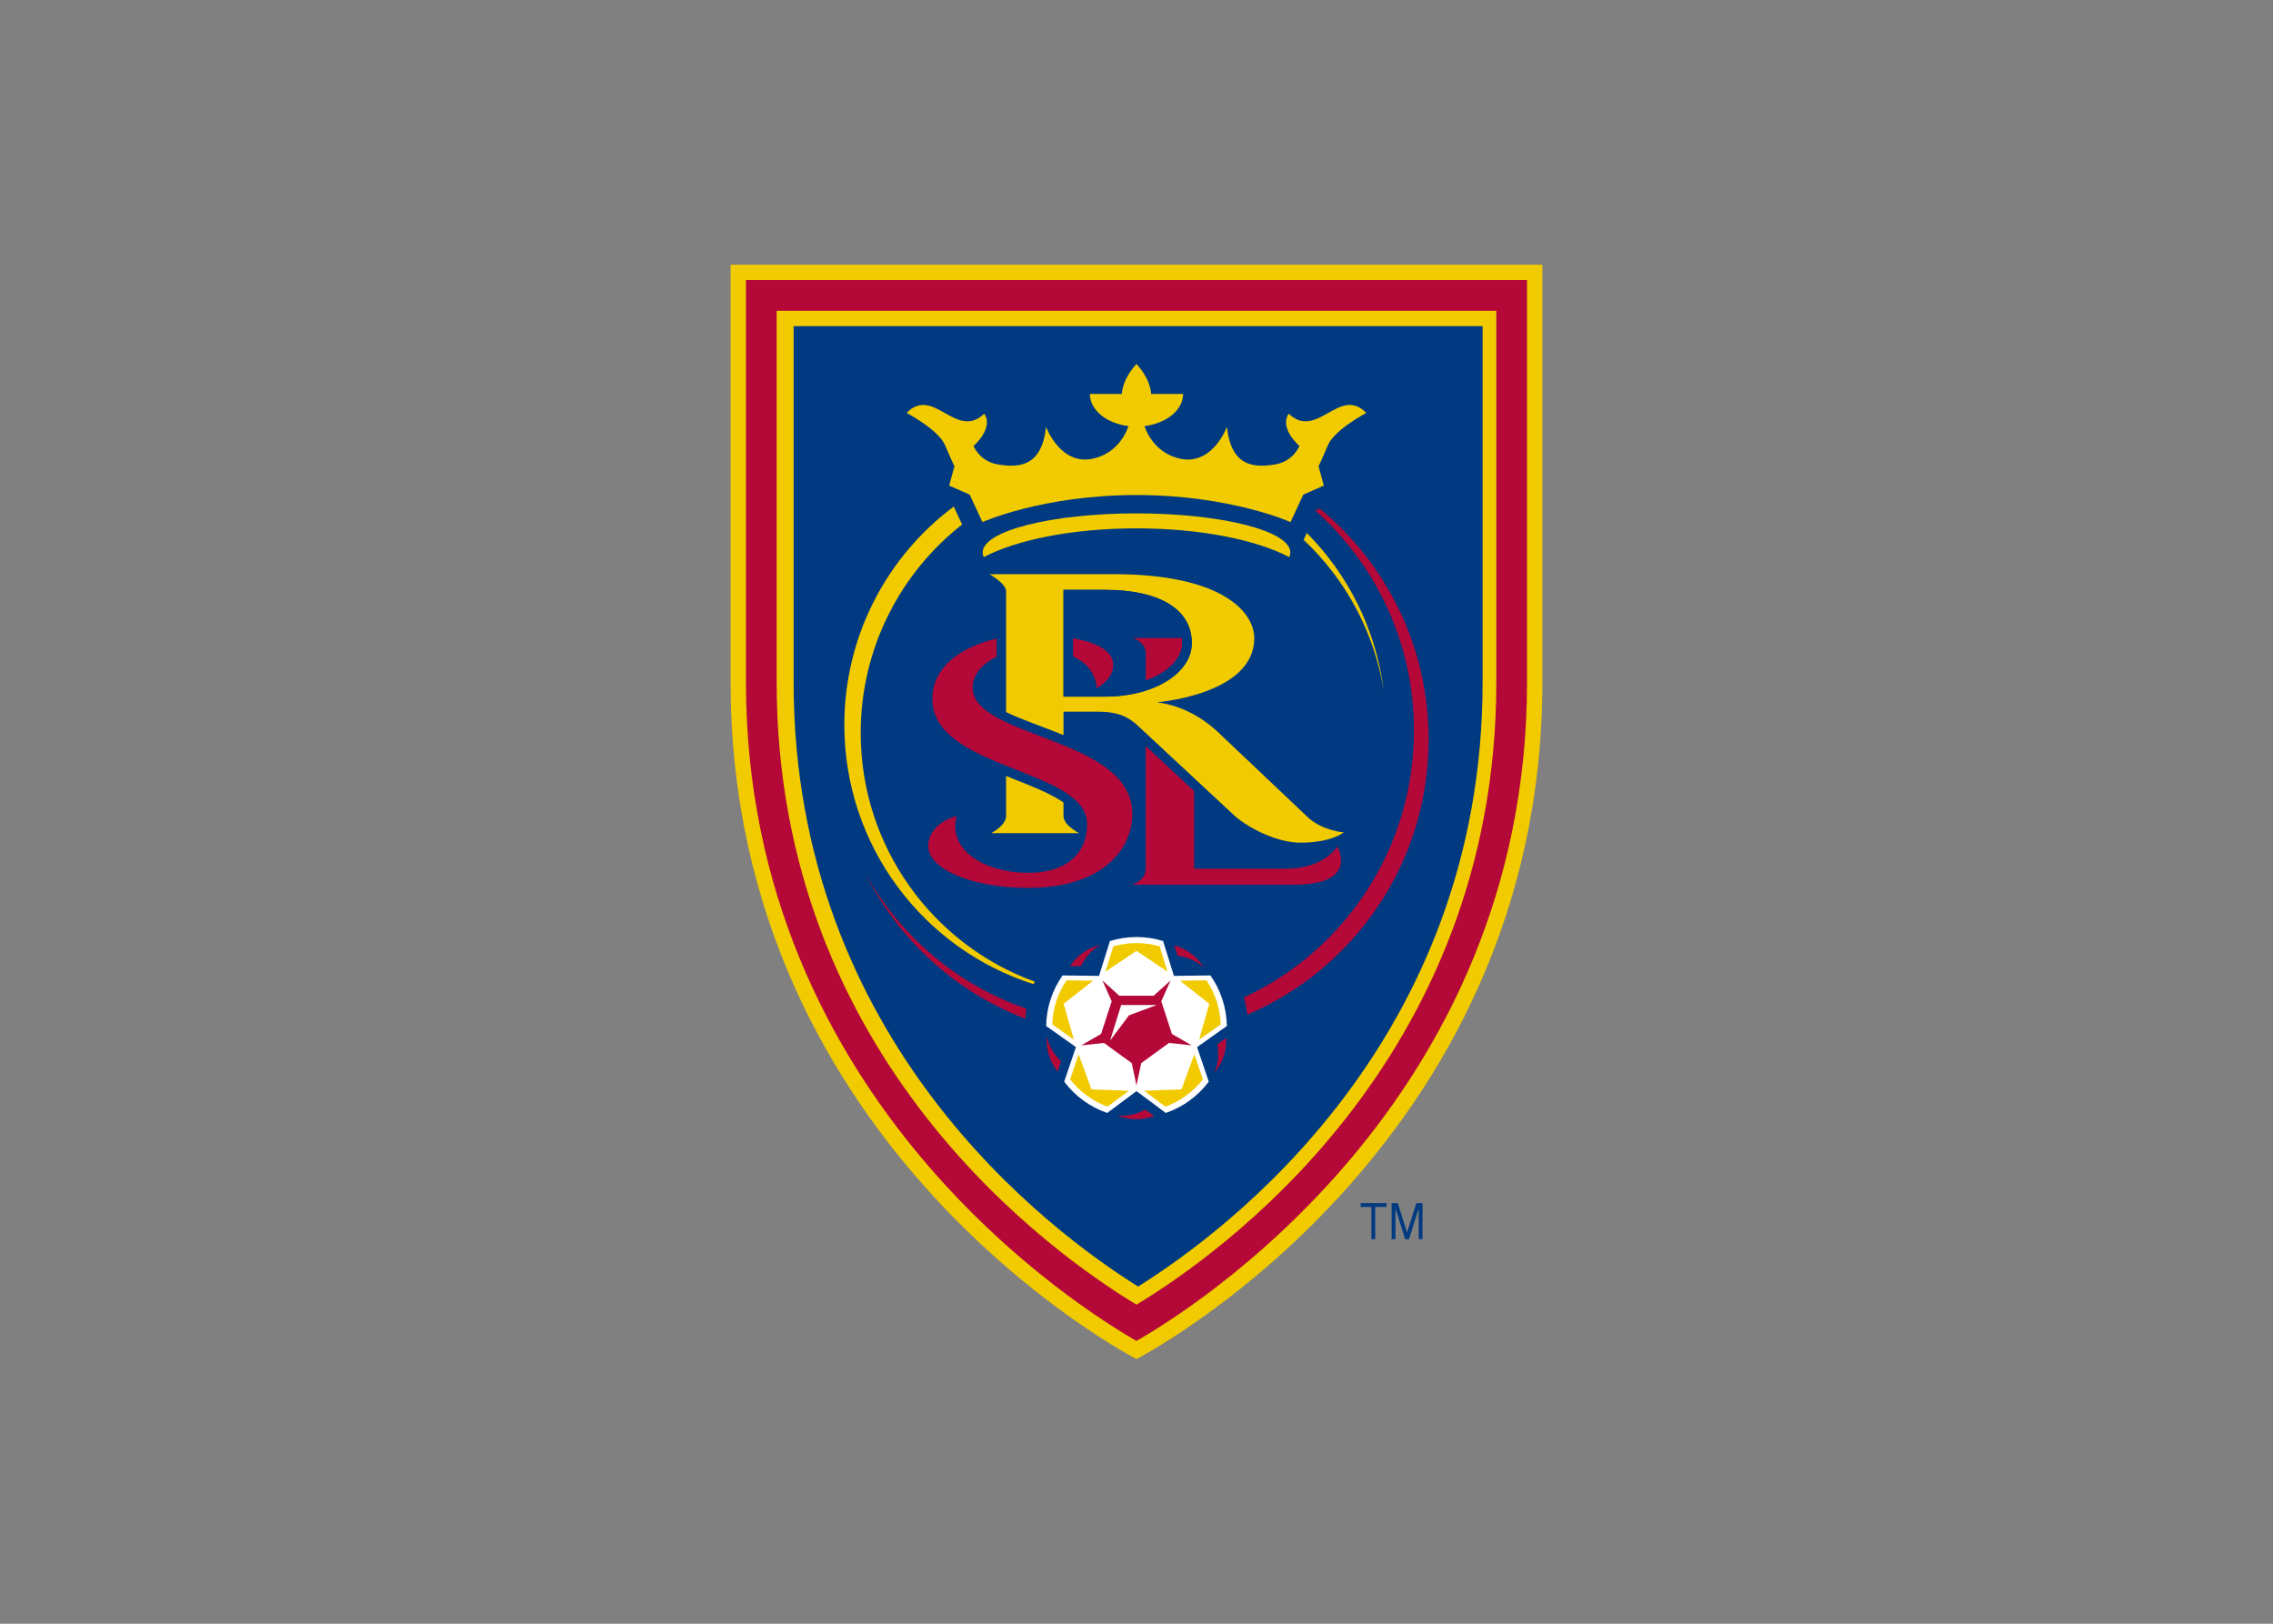 <svg clip-rule="evenodd" fill-rule="evenodd" viewBox="0 0 560 400" xmlns="http://www.w3.org/2000/svg"><rect x="0" y="0" width="560" height="400" fill="#808080" stroke="none"/><path d="m180 65.21v102.859c0 115.44 99.995 166.721 99.995 166.721s100.005-51.28 100.005-166.721v-102.858h-200" fill="#f1cb00"/><path d="m183.781 68.993v99.076c0 103.408 83.117 154.786 96.213 162.258 13.108-7.472 96.223-58.85 96.223-162.258v-99.076zm184.869 99.075c0 93.392-68.779 141.325-88.655 153.329-19.874-12.004-88.651-59.937-88.651-153.329v-91.509h177.305v91.509z" fill="#b30838"/><path d="m195.526 80.338v87.731c0 88.579 63.351 135.389 84.868 148.865 21.523-13.476 84.876-60.285 84.876-148.865v-87.731h-169.745" fill="#013a81"/><path d="m302.255 252.756c-.07-4.632-1.554-8.928-4.042-12.463l-8.992.112-2.672-8.589c-2.072-.638-4.276-.981-6.553-.981-2.279 0-4.479.343-6.544.981l-2.68 8.589-8.99-.112c-2.484 3.535-3.971 7.832-4.041 12.463l7.336 5.191-2.889 8.515c2.656 3.532 6.334 6.248 10.598 7.707l7.211-5.374 7.216 5.374c4.259-1.459 7.934-4.175 10.596-7.707l-2.88-8.515 7.328-5.191" fill="#fff"/><g fill="#f1cb00"><path d="m321.173 132.985c10.286 9.661 17.432 22.643 19.743 37.242-1.867-15.123-8.767-28.667-18.951-38.926z"/><path d="m254.94 241.821c-25.002-9.039-42.887-33.057-42.887-61.273 0-20.867 9.785-39.421 24.982-51.341l-2.059-4.424c-16.355 12.209-26.956 31.754-26.956 53.789 0 29.964 19.61 55.32 46.64 63.873.085-.21.184-.419.281-.624"/><path d="m299.721 180.021c-4.449-3.994-9.353-6.33-14.716-7.019 0 0 24.004-1.834 24.004-15.779 0-6.706-8.393-15.778-34.52-15.778h-30.703s4.085 2.282 4.085 4.229v29.739c3.8 1.864 8.984 3.578 14.144 5.669v-5.767h8.425c4.474-.011 7.031 1.009 9.359 2.965l24.49 22.801c3.43 2.933 10.227 6.505 16.146 6.505 7.596 0 10.633-2.54 10.633-2.54s-4.905-.306-8.626-3.498l-22.721-21.528m-27.502-8.41h-10.204v-26.307h10.204c12.842 0 21.409 4.4 21.409 13.153 0 7.105-8.897 13.154-21.409 13.154z"/><path d="m247.871 191.151v9.894c0 2.273-3.659 4.203-3.659 4.203h21.668s-3.865-1.931-3.865-4.203v-3.353c-3.342-2.374-8.665-4.324-14.144-6.54"/><path d="m232.838 109.681c1.614 3.828 2.308 5.166 2.308 5.166l-1.307 4.774 5.064 2.227 3.142 6.769s14.77-6.669 37.95-6.669c23.177 0 37.956 6.669 37.956 6.669l3.142-6.769 5.061-2.227-1.302-4.774s.684-1.337 2.301-5.166c1.616-3.829 9.464-7.959 9.464-7.959-6.627-6.817-12.115 6.817-19.122.195-2.409 3.605 2.65 7.95 2.65 7.95s-1.511 3.784-5.924 4.526c-5.322.898-10.878.564-11.949-9.234 0 0-3.611 9.903-11.944 7.738-5.428-1.413-7.599-5.743-8.364-7.931 5.401-.657 9.516-3.956 9.516-7.921h-7.866c-.305-4.053-3.619-7.384-3.619-7.384s-3.315 3.331-3.619 7.384h-7.862c0 3.965 4.112 7.264 9.516 7.921-.765 2.188-2.935 6.518-8.366 7.931-8.339 2.165-11.946-7.738-11.946-7.738-1.069 9.798-6.624 10.132-11.947 9.234-4.406-.741-5.925-4.526-5.925-4.526s5.062-4.345 2.648-7.95c-6.998 6.622-12.495-7.012-19.125-.195-.001 0 7.856 4.129 9.468 7.959"/><path d="m317.619 137.247c.18-.38.278-.764.278-1.158 0-5.314-16.977-9.619-37.901-9.619s-37.896 4.305-37.896 9.619c0 .394.092.778.268 1.158 8.071-4.27 21.9-7.09 37.628-7.09 15.727 0 29.563 2.82 37.624 7.09"/><path d="m262.058 247.27 7.243-5.684-6.544-.088c-2.103 3.126-3.379 6.845-3.52 10.855l5.339 3.779-2.517-8.861"/><path d="m285.702 233.119c-1.815-.515-3.727-.795-5.707-.795-1.978 0-3.891.28-5.697.795l-1.954 6.25 7.65-5.129 7.65 5.129z"/><path d="m290.693 241.585 7.243 5.684-2.521 8.861 5.342-3.779c-.142-4.01-1.416-7.728-3.516-10.855l-6.549.088"/><path d="m265.742 259.708-2.099 6.199c2.365 3.023 5.55 5.37 9.223 6.714l5.251-3.917-9.212-.341-3.163-8.654"/><path d="m291.078 268.362-9.201.341 5.252 3.918c3.674-1.344 6.858-3.691 9.228-6.714l-2.105-6.198-3.174 8.654"/></g><g fill="#b30838"><path d="m348.36 179.972c0 29.151-17.166 54.267-41.889 65.744.377 1.376.662 2.786.825 4.238 26.258-11.189 44.677-37.317 44.677-67.766 0-22.93-10.45-43.408-26.826-56.901l-1.098.48c14.916 13.262 24.31 32.628 24.31 54.204"/><path d="m252.608 250.957c.065-.83.163-1.649.298-2.458-17.041-5.849-31.212-17.925-39.811-33.534 8.162 16.45 22.284 29.39 39.513 35.992"/><path d="m282.262 161.127v6.548c5.734-2.042 9.033-5.721 9.033-9.218 0-.472-.046-.92-.097-1.349h-12.327s3.391.858 3.391 4.018"/><path d="m282.262 183.762v30.151c0 3.158-3.391 4.024-3.391 4.024h40.055c16.059 0 10.542-9.421 10.542-9.421s-3.136 5.482-12.642 5.482h-22.634v-19.126l-11.93-11.109"/><path d="m270.174 169.585s4.134-2.047 4.134-5.802c0-3.641-4.546-5.618-9.96-6.603v4.563c3.763 1.718 5.588 4.514 5.826 7.843"/><path d="m228.701 208.499c0 5.374 10.237 10.228 24.649 10.228 18.086 0 25.624-9.377 25.624-18.24 0-18.992-39.347-18.603-39.347-31.102 0-3.259 2.476-5.925 5.906-7.588v-4.486c-8.09 1.888-15.826 6.581-15.826 14.849 0 17.6 38.126 17.02 38.126 30.87 0 7.13-4.977 11.99-14.483 11.99-10.78 0-19.919-5.609-17.657-14 0 0-6.992 1.63-6.992 7.48"/><path d="m257.929 255.189s-.701 4.617 2.654 8.804l.83-2.554s-3.011-2.73-3.484-6.25"/><path d="m275.166 274.733s4.174 2.092 9.194.196l-2.181-1.579s-3.519 2.021-7.013 1.383"/><path d="m299.933 257.277s.829 3.983-.855 7.102c0 0 3.279-3.326 3.03-8.685z"/><path d="m289.299 232.875.83 2.558s4.044.436 6.489 3.003c0 0-2.143-4.145-7.319-5.56"/><path d="m271.19 232.761s-4.608.758-7.557 5.239h2.691s1.67-3.71 4.867-5.239"/><path d="m286.108 246.671 2.29-5.138-4.173 3.767h-8.456l-4.174-3.767 2.289 5.138-2.614 8.035-4.875 2.813 5.594-.594 6.843 4.975 1.162 5.496 1.164-5.496 6.844-4.975 5.593.594-4.871-2.813-2.615-8.035m-7.95 3.442-4.663 6.214 2.73-8.748h8.745l-6.811 2.534z"/></g><g fill="#013a81"><path d="m293.628 158.458c0-8.754-8.567-13.153-21.409-13.153h-10.204v26.307h10.204c12.511-.001 21.409-6.049 21.409-13.154m-23.454 11.127c-.238-3.329-2.063-6.125-5.826-7.843v-4.563c5.415.986 9.96 2.963 9.96 6.604 0 3.754-4.134 5.801-4.134 5.801zm12.088-1.909v-6.549c0-3.16-3.391-4.017-3.391-4.017h12.327c.05.428.097.877.097 1.348 0 3.496-3.299 7.175-9.033 9.218z"/><path d="m335.238 297.329h2.631v7.933h.952v-7.933h2.768v-.946h-6.351z"/><path d="m346.661 303.608-2.279-7.224h-1.524v8.879h.947v-7.542l2.379 7.542h.952l2.385-7.542v7.542h.946v-8.879h-1.527z"/></g></svg>